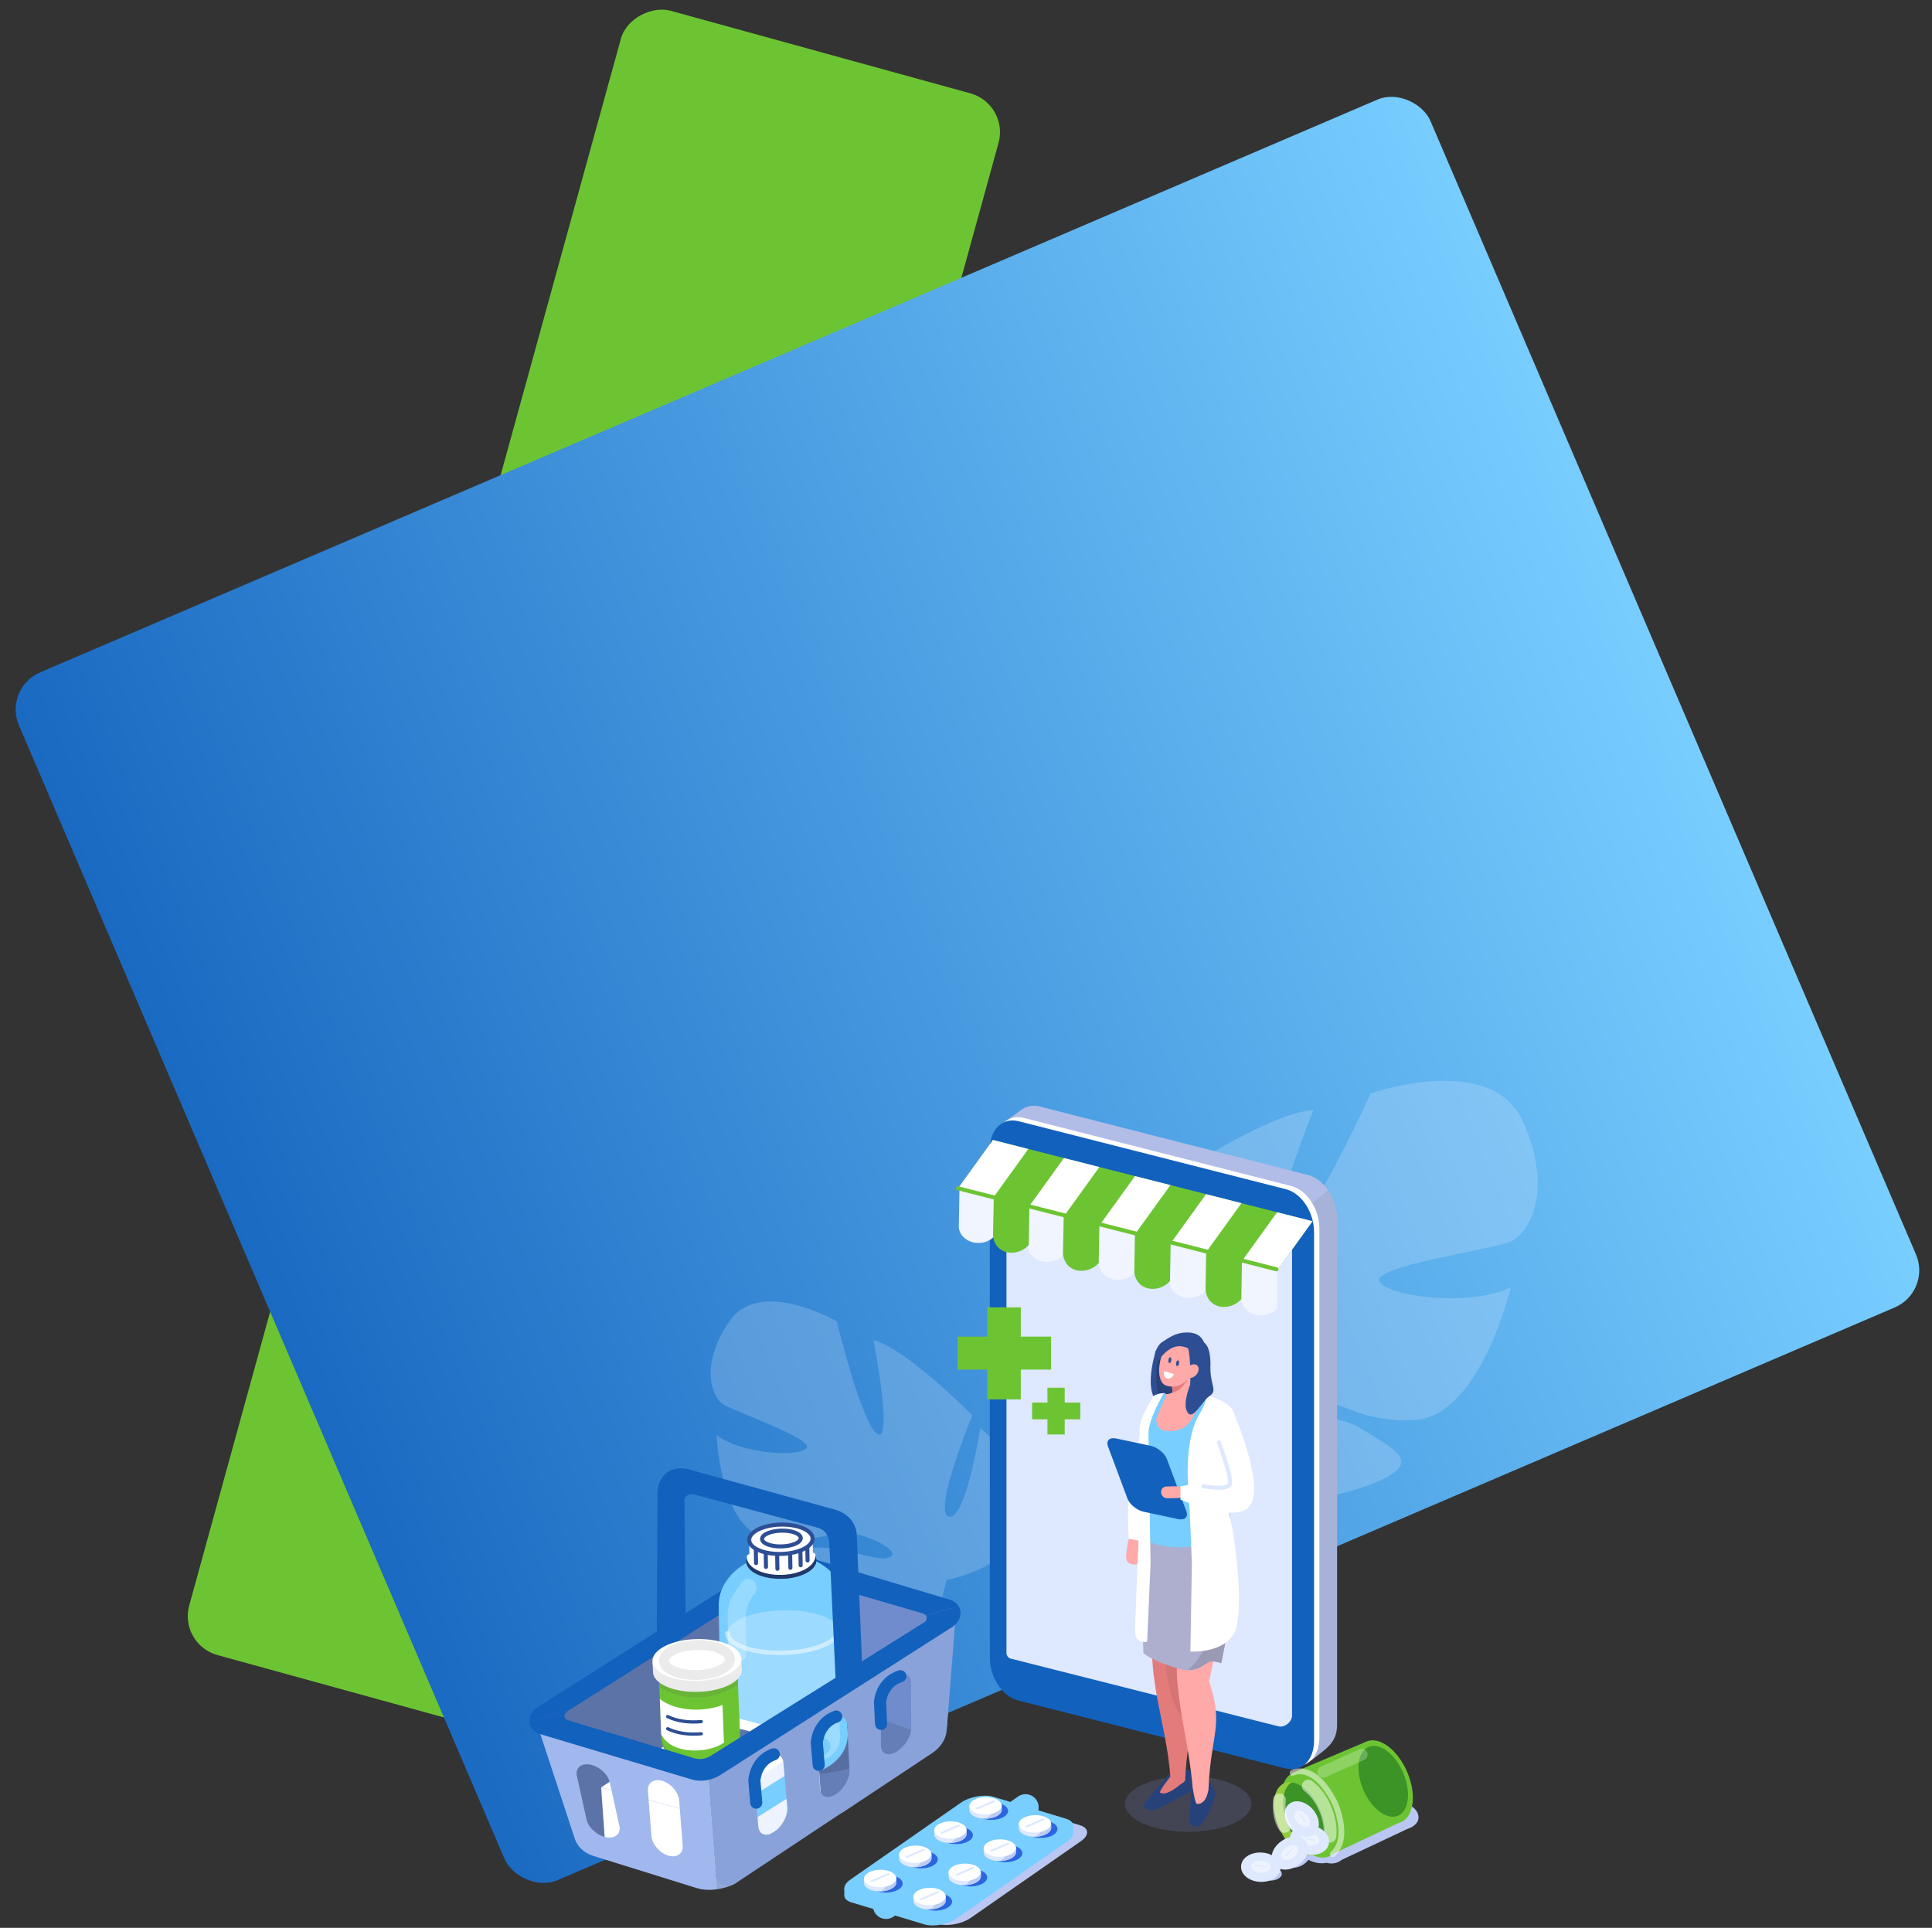 <svg width="479" height="478" viewBox="0 0 479 478" fill="none" xmlns="http://www.w3.org/2000/svg">
<rect x="0" y="0" width="479" height="478" fill="#333333" stroke="none"/>
<rect x="44.26" y="407.706" width="422.896" height="97.127" rx="10" transform="rotate(-74.597 44.26 407.706)" fill="url(#paint0_linear)"/>
<rect x="0.76" y="170.648" width="380.686" height="325.786" rx="10" transform="rotate(-23.187 0.76 170.648)" fill="url(#paint1_linear)"/>
<g clip-path="url(#clip0)">
<path d="M377.628 278.146C369.846 260.621 339.84 271.102 339.84 271.102C339.84 271.102 323.801 306.32 317.81 308.025C311.82 309.73 325.62 275.239 325.62 275.239C313.668 275.91 285.761 295.028 285.761 295.028C285.761 295.028 293.43 332.062 287.216 332.23C281.002 332.397 282.094 299.109 282.094 299.109C271.177 304.307 262.556 319.261 262.556 319.261C252.563 343.019 283.633 354.618 283.633 354.618C283.633 354.618 286.012 367.503 280.302 383.575C280.302 383.575 278.931 386.593 277.811 391.54L280.918 391.065C281.03 390.199 281.198 389.332 281.394 388.522C281.394 388.522 281.394 388.522 281.394 388.494V388.466C281.534 387.963 281.73 387.208 281.982 386.314C282.654 384.301 283.073 382.82 283.325 381.786C285.285 375.497 288.224 367.252 290.715 365.239C290.715 365.239 290.295 364.82 289.819 363.925C290.099 364.345 290.407 364.792 290.715 365.239C297.825 375.832 324.808 373.624 339.196 368.286C353.583 362.947 346.474 359.761 337.404 354.199C328.335 348.637 311.848 352.997 306.474 351.096C301.1 349.196 307.93 345.422 317.978 344.64C327.999 343.885 334.493 353.025 350.756 352.074C367.019 351.124 374.577 319.177 374.577 319.177C364.052 324.32 343.283 321.273 341.939 317.584C340.595 313.894 370.014 309.758 374.409 307.913C378.831 306.04 385.409 295.671 377.628 278.146Z" fill="#DFEBFD" fill-opacity="0.25"/>
</g>
<g clip-path="url(#clip1)">
<path d="M180.903 327.525C188.451 316.612 207.467 327.633 207.467 327.633C207.467 327.633 213.783 353.668 217.625 355.604C221.466 357.54 216.57 332.29 216.57 332.29C224.631 334.307 241.077 350.919 241.077 350.919C241.077 350.919 231.069 375.113 235.262 376.047C239.454 376.981 243.039 354.169 243.039 354.169C249.774 359.11 253.683 370.415 253.683 370.415C257.389 387.88 234.788 391.725 234.788 391.725C234.788 391.725 231.502 400.187 233.287 411.87C233.287 411.87 233.828 414.104 233.95 417.611L231.894 416.88C231.921 416.271 231.921 415.675 231.907 415.079V415.066C231.907 415.052 231.907 415.052 231.907 415.039C231.88 414.673 231.84 414.145 231.786 413.509C231.596 412.06 231.488 410.99 231.461 410.246C231.461 410.246 231.461 410.246 231.461 410.232C230.947 405.697 230.027 399.713 228.594 398.007C228.594 398.007 228.932 397.763 229.365 397.222C229.121 397.479 228.864 397.736 228.594 398.007C222.399 404.302 204.37 399.293 195.281 393.796C186.205 388.3 191.453 387.054 198.324 384.441C205.195 381.828 215.826 386.946 219.721 386.35C223.616 385.754 219.464 382.288 212.755 380.474C206.047 378.647 200.461 384.021 189.546 381.273C178.618 378.538 177.644 355.82 177.644 355.82C184.122 360.681 198.622 361.304 200.015 358.961C201.408 356.619 181.985 349.999 179.24 348.171C176.481 346.343 173.343 338.437 180.903 327.525Z" fill="#CDE0FB" fill-opacity="0.25"/>
</g>
<g clip-path="url(#clip2)">
<path d="M331.521 302.059C331.521 299.55 330.644 297.079 329.252 295.131L329.29 295.103C327.994 293.259 326.23 291.881 324.285 291.387L257.836 274.577C256.159 274.149 254.614 274.453 253.384 275.318L249.352 278.34L250.62 407.643C250.62 407.729 250.629 407.786 250.648 407.814C250.677 412.613 253.89 417.308 257.855 418.315L325.115 436.513L328.003 434.222C330.196 432.474 331.502 430.801 331.502 427.628L331.521 302.059Z" fill="#A7B2D9"/>
<path d="M283.434 331.935C283.434 331.935 247.054 415.721 247.168 410.779L248.98 278.235L253.289 275.128C254.547 274.244 256.111 273.931 257.789 274.358L324.304 291.359C326.249 291.853 327.994 293.259 329.252 295.15L283.434 331.935Z" fill="#B1BDE6"/>
<path d="M320.071 437.682L253.784 420.824C249.799 419.816 246.739 415.046 246.739 410.228V284.07C246.739 279.252 249.885 276.183 253.861 277.19L320.109 294.058C324.094 295.065 327.116 299.845 327.116 304.663V430.821C327.116 435.638 324.047 438.689 320.071 437.682Z" fill="white"/>
<path d="M318.736 438.489L252.45 421.631C248.465 420.624 245.405 415.854 245.405 411.036V284.878C245.405 280.06 248.551 276.991 252.526 277.998L318.784 294.856C322.769 295.863 325.791 300.643 325.791 305.461V431.619C325.791 436.446 322.721 439.497 318.736 438.489Z" fill="#1261BD"/>
<path d="M320.338 303.37C320.338 302.648 319.909 302.097 319.223 301.916L252.879 285.134C251.392 284.754 249.532 286.237 249.532 287.795V397.162V409.81C249.532 410.532 249.962 411.083 250.648 411.264L316.992 428.046C318.479 428.426 320.338 426.943 320.338 425.385V316.018V303.37Z" fill="#DEE8FF"/>
<path d="M132.842 426.478L190.52 387.308L236.72 398.806L234.765 428.15L209.73 439.554C209.73 439.554 146.447 457.476 144.292 456.744C142.147 456.003 132.842 426.478 132.842 426.478Z" fill="#5C73A8"/>
<path d="M197.48 423.807L193.457 388.03L236.72 398.796L234.765 428.141L209.73 439.544L197.48 423.807Z" fill="#708CCC"/>
<path d="M141.175 423.998L193.923 390.52C194.362 390.244 194.905 390.158 195.382 390.291L228.902 400.079C229.178 400.165 229.398 400.307 229.541 400.488L237.711 398.312C237.282 397.571 236.529 396.953 235.471 396.639L199.329 385.806C196.393 384.922 192.932 385.455 190.177 387.194L133.405 423.209C131.984 424.112 131.288 425.404 131.26 426.63L141.175 423.998Z" fill="#1261BD"/>
<path d="M173.732 468.337C173.732 468.337 177.841 469.249 182.045 467.14C185.334 465.486 179.795 463.738 179.795 463.738L171.386 464.033L173.732 468.337Z" fill="#92A8D9"/>
<path d="M172.721 463.728C172.721 463.728 177.116 465.714 182.369 462.512C187.756 459.234 176.115 458.198 176.115 458.198L172.721 463.728Z" fill="#97B3E8"/>
<path d="M166.286 464.945C155.437 462.132 152.796 450.491 161.233 442.689L164.131 440.618L196.507 418.562L226.481 429.1C230.151 430.64 230.141 435.125 226.462 437.406L187.288 461.676C181.082 465.524 173.398 466.779 166.696 465.049L166.286 464.945Z" fill="#657EB8"/>
<path d="M317.799 464.681C317.867 463.666 316.41 462.741 314.545 462.617C312.68 462.493 311.113 463.216 311.045 464.232C310.977 465.248 312.433 466.172 314.298 466.296C316.163 466.42 317.731 465.697 317.799 464.681Z" fill="#BAC7F2"/>
<path d="M324.828 458.749L324.771 458.663L324.161 457.78L324.085 457.666L324.075 457.675C323.76 457.314 323.227 457.105 322.54 457.133C321.024 457.2 319.299 458.388 318.698 459.785C318.422 460.421 318.431 460.982 318.66 461.41L318.651 461.419L319.404 462.503C319.718 462.883 320.262 463.101 320.967 463.073C322.483 463.006 324.209 461.818 324.809 460.421C325.095 459.766 325.086 459.177 324.828 458.749Z" fill="#BAC7F2"/>
<path d="M348.681 447.745L330.425 459.034C330.253 458.901 330.129 458.825 330.129 458.825L323.322 457.124L322.95 460.241C322.95 460.241 325.639 462.512 328.899 461.885C330.339 462.246 331.635 461.98 332.636 461.153L349.034 453.427C349.33 453.351 349.606 453.228 349.882 453.085C353.887 450.957 350.264 447.023 348.681 447.745Z" fill="#BAC7F2"/>
<path d="M350.216 447.108C350.798 442.243 348.071 435.914 344.134 432.987C342.255 431.59 340.444 431.21 338.995 431.723C338.842 431.78 338.69 431.847 338.537 431.923L320.462 439.573L330.405 459.709L346.86 451.955C348.624 451.498 349.901 449.816 350.216 447.108Z" fill="#6DC433"/>
<path d="M329.536 460.275C332.851 458.857 333.542 453.071 331.079 447.351C328.617 441.63 323.934 438.142 320.62 439.56C317.305 440.977 316.614 446.764 319.076 452.484C321.538 458.204 326.221 461.692 329.536 460.275Z" fill="#6DC433"/>
<path d="M327.197 459.156C329.93 457.998 330.515 453.238 328.503 448.524C326.492 443.811 322.646 440.929 319.914 442.087C317.181 443.246 316.596 448.006 318.608 452.719C320.619 457.433 324.465 460.315 327.197 459.156Z" fill="#3C9326"/>
<path d="M346.59 450.205C349.322 449.046 349.907 444.286 347.896 439.573C345.884 434.859 342.039 431.977 339.306 433.136C336.574 434.294 335.989 439.055 338 443.768C340.012 448.482 343.857 451.363 346.59 450.205Z" fill="#3C9326"/>
<path d="M325.362 442.765C323.446 441.34 321.606 441.121 320.262 441.929C321.148 442.043 322.111 442.461 323.103 443.193C326.573 445.778 328.966 451.346 328.451 455.632C328.222 457.552 327.45 458.891 326.354 459.547C328.594 459.842 330.348 458.264 330.72 455.204C331.225 450.919 328.832 445.35 325.362 442.765Z" fill="#6DC433"/>
<path opacity="0.5" d="M324.371 442.841C327.841 445.426 330.234 450.995 329.729 455.28" stroke="white" stroke-width="3.167" stroke-miterlimit="10" stroke-linecap="round" stroke-linejoin="round"/>
<path d="M323.513 458.283C320.043 455.699 317.65 450.13 318.165 445.844C318.393 443.925 319.166 442.585 320.262 441.929C318.022 441.635 316.267 443.212 315.896 446.272C315.381 450.558 317.783 456.126 321.244 458.711C323.16 460.136 325 460.355 326.344 459.547C325.467 459.433 324.495 459.015 323.513 458.283Z" fill="#90CC3D"/>
<path opacity="0.24" d="M338.242 436.342L328.661 440.637C327.946 440.96 327.088 440.637 326.764 439.924C326.439 439.211 326.764 438.356 327.479 438.033L337.06 433.738C337.775 433.415 338.633 433.738 338.957 434.451C339.281 435.173 338.957 436.018 338.242 436.342Z" fill="#FCFEFF"/>
<path d="M327.723 457.907C327.942 456.789 326.665 455.601 324.871 455.254C323.078 454.906 321.447 455.53 321.229 456.648C321.011 457.766 322.288 458.954 324.081 459.302C325.875 459.65 327.505 459.025 327.723 457.907Z" fill="white"/>
<path d="M321.446 455.436L321.193 456.733L327.678 457.989L327.931 456.693L321.446 455.436Z" fill="white"/>
<path d="M327.922 456.845C328.141 455.727 326.863 454.539 325.07 454.191C323.277 453.843 321.646 454.468 321.428 455.586C321.21 456.704 322.487 457.892 324.28 458.239C326.074 458.587 327.704 457.963 327.922 456.845Z" fill="white"/>
<path d="M327.922 456.845C328.141 455.727 326.863 454.539 325.07 454.191C323.277 453.843 321.646 454.468 321.428 455.586C321.21 456.704 322.487 457.892 324.28 458.239C326.074 458.587 327.704 457.963 327.922 456.845Z" stroke="#DEE8FF" stroke-width="3.167" stroke-miterlimit="10" stroke-linecap="round" stroke-linejoin="round"/>
<path d="M327.075 456.535C327.234 455.722 326.303 454.856 324.995 454.603C323.688 454.349 322.499 454.804 322.34 455.618C322.181 456.432 323.113 457.297 324.42 457.55C325.728 457.804 326.917 457.349 327.075 456.535Z" fill="#EDF3FF"/>
<path d="M321.609 462.043C323.112 461.008 323.803 459.409 323.154 458.472C322.504 457.535 320.759 457.615 319.256 458.651C317.753 459.686 317.061 461.285 317.711 462.222C318.361 463.159 320.106 463.079 321.609 462.043Z" fill="white"/>
<path d="M322.452 457.479L317.017 461.224L317.771 462.31L323.205 458.566L322.452 457.479Z" fill="white"/>
<path d="M320.991 461.163C322.494 460.127 323.186 458.528 322.536 457.591C321.886 456.654 320.141 456.734 318.638 457.77C317.136 458.805 316.444 460.404 317.093 461.341C317.743 462.278 319.488 462.198 320.991 461.163Z" fill="white"/>
<path d="M320.991 461.163C322.494 460.127 323.186 458.528 322.536 457.591C321.886 456.654 320.141 456.734 318.638 457.77C317.136 458.805 316.444 460.404 317.093 461.341C317.743 462.278 319.488 462.198 320.991 461.163Z" stroke="#DEE8FF" stroke-width="3.167" stroke-miterlimit="10" stroke-linecap="round" stroke-linejoin="round"/>
<path d="M320.595 460.584C321.691 459.829 322.196 458.664 321.723 457.982C321.25 457.3 319.978 457.359 318.882 458.114C317.787 458.869 317.282 460.034 317.755 460.716C318.228 461.398 319.5 461.339 320.595 460.584Z" fill="#EDF3FF"/>
<path d="M324.086 454.23C324.95 453.484 324.68 451.764 323.483 450.388C322.287 449.011 320.617 448.5 319.754 449.246C318.89 449.992 319.16 451.712 320.356 453.088C321.553 454.465 323.222 454.976 324.086 454.23Z" fill="white"/>
<path d="M320.682 448.459L319.68 449.324L324.006 454.301L325.008 453.436L320.682 448.459Z" fill="white"/>
<path d="M324.906 453.525C325.77 452.779 325.5 451.059 324.304 449.683C323.107 448.306 321.438 447.795 320.574 448.541C319.711 449.286 319.98 451.007 321.177 452.383C322.373 453.759 324.043 454.271 324.906 453.525Z" fill="white"/>
<path d="M324.906 453.525C325.77 452.779 325.5 451.059 324.304 449.683C323.107 448.306 321.438 447.795 320.574 448.541C319.711 449.286 319.98 451.007 321.177 452.383C322.373 453.759 324.043 454.271 324.906 453.525Z" stroke="#DEE8FF" stroke-width="3.167" stroke-miterlimit="10" stroke-linecap="round" stroke-linejoin="round"/>
<path d="M324.423 452.757C325.052 452.214 324.854 450.961 323.982 449.957C323.11 448.953 321.893 448.58 321.264 449.123C320.635 449.666 320.833 450.92 321.705 451.923C322.577 452.927 323.794 453.3 324.423 452.757Z" fill="#EDF3FF"/>
<path d="M315.828 464.289V464.194L315.886 462.978L315.237 462.949C315.142 462.864 315.047 462.778 314.923 462.702C313.674 461.837 311.577 461.752 310.251 462.493C310.127 462.56 310.023 462.636 309.918 462.712L309.269 462.683L309.212 463.995H309.222C309.241 464.489 309.536 464.992 310.118 465.391C311.367 466.256 313.464 466.342 314.789 465.6C315.419 465.258 315.752 464.783 315.828 464.289Z" fill="white"/>
<path d="M315.883 463.115C315.935 461.977 314.497 460.988 312.672 460.906C310.847 460.824 309.325 461.68 309.274 462.817C309.222 463.955 310.66 464.944 312.485 465.026C314.31 465.108 315.832 464.253 315.883 463.115Z" fill="white"/>
<path d="M315.883 463.115C315.935 461.977 314.497 460.988 312.672 460.906C310.847 460.824 309.325 461.68 309.274 462.817C309.222 463.955 310.66 464.944 312.485 465.026C314.31 465.108 315.832 464.253 315.883 463.115Z" stroke="#DEE8FF" stroke-width="3.167" stroke-miterlimit="10" stroke-linecap="round" stroke-linejoin="round"/>
<path d="M314.246 463.966C313.274 464.508 311.748 464.441 310.833 463.814C309.918 463.187 309.956 462.237 310.928 461.685C311.901 461.134 313.426 461.21 314.341 461.837C315.257 462.465 315.209 463.424 314.246 463.966Z" fill="#EDF3FF"/>
<path opacity="0.5" d="M317.211 446.281C317.211 446.281 316.687 450.235 318.45 452.857" stroke="white" stroke-width="3.167" stroke-miterlimit="10" stroke-linecap="round" stroke-linejoin="round"/>
<path d="M313.97 462.949C313.97 462.949 313.96 462.949 313.951 462.949L311.243 462.674C311.167 462.664 311.11 462.598 311.119 462.522C311.129 462.446 311.195 462.389 311.272 462.398L313.979 462.674C314.055 462.683 314.113 462.75 314.103 462.826C314.103 462.892 314.046 462.949 313.97 462.949Z" fill="#DEE8FF"/>
<path d="M318.918 460.241C318.889 460.241 318.851 460.231 318.822 460.203C318.765 460.155 318.756 460.06 318.803 460.003L320.214 458.369C320.262 458.312 320.357 458.302 320.414 458.35C320.472 458.397 320.481 458.492 320.434 458.549L319.023 460.184C318.994 460.222 318.956 460.241 318.918 460.241Z" fill="#DEE8FF"/>
<path d="M325.953 456.43C325.944 456.43 325.934 456.43 325.915 456.43L323.818 455.898C323.742 455.879 323.694 455.803 323.713 455.727C323.732 455.651 323.808 455.604 323.885 455.623L325.982 456.155C326.058 456.174 326.106 456.25 326.087 456.326C326.077 456.392 326.02 456.43 325.953 456.43Z" fill="#DEE8FF"/>
<path d="M323.56 451.86C323.513 451.86 323.465 451.831 323.436 451.793L322.311 449.949C322.273 449.883 322.292 449.797 322.359 449.75C322.426 449.712 322.512 449.731 322.559 449.797L323.684 451.641C323.722 451.707 323.703 451.793 323.637 451.841C323.618 451.86 323.589 451.86 323.56 451.86Z" fill="#DEE8FF"/>
<path opacity="0.5" d="M320.481 439.572C320.481 439.572 325.686 436.655 330.911 446.956C330.911 446.956 334.953 455.632 330.434 459.709" stroke="white" stroke-width="1.443" stroke-miterlimit="10" stroke-linecap="round" stroke-linejoin="round"/>
<path d="M204.125 439.711C211.589 439.061 217.409 435.902 217.124 432.655C216.839 429.408 210.558 427.303 203.094 427.953C195.63 428.604 189.81 431.763 190.095 435.009C190.379 438.256 196.661 440.361 204.125 439.711Z" fill="#586EA1"/>
<path d="M209.597 397.476C209.463 390.52 202.332 385.046 193.657 385.255C184.981 385.464 178.05 391.27 178.184 398.236L178.756 429.367H178.813C178.784 429.728 178.765 430.089 178.775 430.459C178.908 437.415 186.001 441.017 194.677 440.808C203.352 440.599 210.312 436.665 210.188 429.699C210.178 429.177 210.131 428.654 210.035 428.141C210.045 428.141 209.606 397.998 209.597 397.476Z" fill="#78CEFF"/>
<path opacity="0.27" d="M207.881 405.781C207.871 405.382 207.833 404.992 207.757 404.603C207.509 407.853 200.016 409.497 194.191 409.81C186.993 410.2 181.034 407.919 180.367 405.667C180.339 405.924 180.329 406.18 180.339 406.437L180.777 430.269H180.825C180.796 430.545 180.787 430.821 180.787 431.106C180.882 436.437 187.088 438.603 194.696 438.423C202.304 438.242 208.424 435.772 208.319 430.441C208.31 430.041 208.272 429.642 208.195 429.253C208.205 429.253 207.89 406.18 207.881 405.781Z" fill="#FCFEFF"/>
<path opacity="0.27" d="M194.229 409.801C201.808 409.611 207.893 407.101 207.82 404.195C207.747 401.288 201.543 399.085 193.964 399.275C186.384 399.465 180.299 401.975 180.372 404.881C180.445 407.788 186.649 409.991 194.229 409.801Z" fill="#FCFEFF"/>
<path d="M195.12 437.502C201.153 437.351 205.994 435.293 205.933 432.906C205.873 430.519 200.934 428.706 194.902 428.857C188.87 429.009 184.029 431.067 184.089 433.454C184.149 435.841 189.088 437.654 195.12 437.502Z" fill="#78CEFF"/>
<path d="M193.822 391.454C198.628 391.329 202.472 389.25 202.408 386.81C202.344 384.371 198.397 382.494 193.591 382.619C188.785 382.744 184.941 384.823 185.005 387.263C185.069 389.703 189.017 391.579 193.822 391.454Z" fill="#21386B"/>
<path d="M202.408 386.823C202.456 389.265 198.595 391.337 193.79 391.451L192.055 391.403C197.079 390.235 199.691 387.707 199.424 383.592C201.236 384.362 202.38 385.512 202.408 386.823Z" fill="#21386B"/>
<path d="M201.465 381.121L185.734 381.501L185.83 386.576C185.868 388.771 189.424 390.472 193.771 390.368C194.448 390.349 195.106 390.291 195.735 390.196C195.983 390.158 196.231 390.111 196.469 390.063C196.946 389.959 197.403 389.835 197.842 389.693C198.033 389.626 198.204 389.56 198.385 389.493C198.614 389.398 198.833 389.303 199.043 389.208C199.139 389.161 199.224 389.113 199.31 389.066C199.577 388.923 199.815 388.771 200.044 388.619C200.13 388.552 200.216 388.486 200.302 388.419C200.559 388.21 200.788 387.992 200.969 387.764C201.36 387.279 201.57 386.747 201.56 386.196L201.465 381.121Z" fill="white"/>
<path d="M185.801 386.025C185.839 388.229 189.395 389.93 193.742 389.826C194.419 389.807 195.077 389.75 195.706 389.655C195.954 389.617 196.202 389.569 196.44 389.522C196.917 389.417 197.375 389.294 197.813 389.151C198.004 389.085 198.175 389.018 198.357 388.952C198.585 388.857 198.805 388.762 199.014 388.667C199.11 388.619 199.196 388.572 199.281 388.524C199.548 388.381 199.787 388.229 200.015 388.068C200.101 388.001 200.187 387.935 200.273 387.868C200.53 387.659 200.759 387.441 200.94 387.203C201.331 386.718 201.541 386.186 201.531 385.635" stroke="white" stroke-width="1.314" stroke-miterlimit="10" stroke-linecap="round" stroke-linejoin="round"/>
<path d="M193.704 385.295C198.047 385.184 201.525 383.465 201.473 381.456C201.422 379.446 197.86 377.907 193.517 378.018C189.174 378.129 185.696 379.848 185.748 381.858C185.8 383.867 189.362 385.406 193.704 385.295Z" fill="white"/>
<path d="M193.704 385.295C198.047 385.184 201.525 383.465 201.473 381.456C201.422 379.446 197.86 377.907 193.517 378.018C189.174 378.129 185.696 379.848 185.748 381.858C185.8 383.867 189.362 385.406 193.704 385.295Z" stroke="#2E4E94" stroke-miterlimit="10" stroke-linecap="round" stroke-linejoin="round"/>
<path d="M193.784 383.432C196.431 383.365 198.555 382.435 198.528 381.354C198.501 380.274 196.332 379.451 193.685 379.518C191.037 379.585 188.913 380.515 188.94 381.596C188.968 382.676 191.136 383.499 193.784 383.432Z" stroke="#2E4E94" stroke-miterlimit="10" stroke-linecap="round" stroke-linejoin="round"/>
<path d="M187.393 384.457L187.45 387.555" stroke="#2E4E94" stroke-miterlimit="10" stroke-linecap="round" stroke-linejoin="round"/>
<path d="M189.853 385.417L189.91 388.515" stroke="#2E4E94" stroke-miterlimit="10" stroke-linecap="round" stroke-linejoin="round"/>
<path d="M192.684 385.882L192.741 388.98" stroke="#2E4E94" stroke-miterlimit="10" stroke-linecap="round" stroke-linejoin="round"/>
<path d="M195.907 385.645L195.964 388.743" stroke="#2E4E94" stroke-miterlimit="10" stroke-linecap="round" stroke-linejoin="round"/>
<path d="M198.452 385.008L198.509 388.106" stroke="#2E4E94" stroke-miterlimit="10" stroke-linecap="round" stroke-linejoin="round"/>
<path d="M200.158 383.811L200.216 386.909" stroke="#2E4E94" stroke-miterlimit="10" stroke-linecap="round" stroke-linejoin="round"/>
<path opacity="0.24" d="M183.885 392.354L182.073 395.014C180.949 396.658 180.367 398.673 180.405 400.726L180.577 409.867C180.596 411.15 181.521 412.186 182.693 412.252C183.99 412.328 185.077 411.179 185.048 409.753L184.895 401.543C184.848 399.205 185.62 396.924 187.05 395.185C188.251 393.722 187.279 391.413 185.486 391.451C184.857 391.47 184.266 391.802 183.885 392.354Z" fill="#FCFEFF"/>
<path opacity="0.5" d="M207.795 404.28C207.852 407.149 201.751 409.63 194.172 409.81C186.593 409.991 180.405 407.815 180.358 404.935" stroke="white" stroke-width="1.089" stroke-miterlimit="10" stroke-linecap="round" stroke-linejoin="round"/>
<path d="M163.026 370.003L162.816 408.043L170.023 404.194L169.699 371.98C169.69 371.01 170.938 370.203 171.968 370.507L202.771 378.803C204.782 379.392 205.602 381.064 205.621 382.955L207.261 418.353L213.82 414.599L212.419 380.817C212.39 377.729 210.293 375.22 206.975 374.298L172.245 364.748C167.316 362.829 163.359 364.967 163.026 370.003Z" fill="#1261BD"/>
<path d="M203.61 446.567L175.124 465.173L150.127 458.473L202.523 431.267L203.61 446.567Z" fill="#EDF3FF"/>
<path d="M202.523 431.267L174.037 449.873L149.04 443.174L177.526 424.568L202.523 431.267Z" fill="white"/>
<path d="M149.04 443.174L150.098 458.055L175.123 465.173L174.037 449.873L149.04 443.174Z" fill="white"/>
<path d="M179.023 437.696C184.842 437.286 189.414 434.896 189.234 432.357C189.054 429.818 184.191 428.092 178.372 428.501C172.553 428.911 167.981 431.301 168.161 433.84C168.341 436.379 173.204 438.105 179.023 437.696Z" fill="#5E75AB"/>
<path d="M174.009 438.039C179.391 437.831 183.629 434.452 183.475 430.493C183.32 426.534 178.832 423.493 173.45 423.701C168.068 423.91 163.83 427.288 163.985 431.247C164.139 435.206 168.627 438.247 174.009 438.039Z" fill="#6AB339"/>
<path d="M173.217 421.665C178.602 421.564 182.916 418.726 182.852 415.326C182.788 411.926 178.371 409.251 172.985 409.352C167.6 409.452 163.286 412.29 163.35 415.69C163.414 419.09 167.831 421.765 173.217 421.665Z" fill="#DA7500"/>
<path d="M173.389 422.208C178.771 422 183.009 418.621 182.855 414.662C182.701 410.703 178.213 407.662 172.831 407.871C167.449 408.079 163.211 411.457 163.365 415.416C163.519 419.376 168.007 422.416 173.389 422.208Z" fill="#DA7500"/>
<path d="M182.641 409.139L163.151 409.894L163.941 430.148L183.431 429.392L182.641 409.139Z" fill="#6DC433"/>
<path d="M183.265 425.147L181.358 425.223C181.063 424.948 165.952 425.537 165.676 425.832L163.769 425.908L163.931 430.165C164.007 431.999 165.027 433.795 166.982 435.125C170.9 437.776 177.068 437.539 180.767 434.593C182.617 433.12 183.494 431.248 183.427 429.414L183.265 425.147Z" fill="#6DC433"/>
<path d="M163.483 418.315C163.483 418.315 172.54 424.482 182.979 417.754L182.865 414.865L163.368 415.474L163.483 418.315Z" fill="#6AB339"/>
<path d="M183.923 413.925L161.9 414.599L161.776 412.053L183.799 411.378L183.923 413.925Z" fill="#EBEBEB"/>
<path d="M173.046 419.495C179.13 419.341 184.003 416.893 183.93 414.028C183.857 411.163 178.865 408.967 172.78 409.122C166.695 409.276 161.822 411.724 161.895 414.589C161.969 417.454 166.961 419.65 173.046 419.495Z" fill="#EBEBEB"/>
<path d="M179.49 432.065L179.461 431.419L179.232 425.47L179.128 422.743C174.933 424.368 169.251 424.302 165.466 422.42C165.39 422.382 165.304 422.335 165.228 422.296C164.589 421.973 164.036 421.612 163.588 421.223L163.702 424.054L163.922 429.718L163.931 430.06C166.686 435.334 175.972 434.669 179.49 432.065Z" fill="white"/>
<path d="M172.922 416.777C179.006 416.622 183.879 414.175 183.806 411.31C183.733 408.445 178.74 406.249 172.656 406.404C166.571 406.558 161.698 409.006 161.771 411.871C161.845 414.736 166.837 416.932 172.922 416.777Z" fill="white"/>
<path d="M172.886 415.307C177.413 415.189 181.039 413.431 180.986 411.379C180.932 409.328 177.219 407.76 172.692 407.878C168.165 407.995 164.539 409.754 164.593 411.805C164.646 413.856 168.359 415.424 172.886 415.307Z" stroke="#EBEBEB" stroke-width="2.435" stroke-miterlimit="10" stroke-linecap="round" stroke-linejoin="round"/>
<path d="M173.875 429.88C170.872 430.165 167.84 429.775 165.542 428.635" stroke="#2E4E94" stroke-width="0.808" stroke-miterlimit="10" stroke-linecap="round" stroke-linejoin="round"/>
<path d="M173.865 426.867C170.862 427.152 167.83 426.763 165.533 425.622" stroke="#2E4E94" stroke-width="0.808" stroke-miterlimit="10" stroke-linecap="round" stroke-linejoin="round"/>
<path d="M176.258 449.664L175.505 439.601L175.467 439.592L132.842 426.478L142.5 455.908C143.158 457.903 144.845 459.462 147.133 460.174L172.702 468.138L172.864 468.185C175.047 468.869 177.774 468.413 177.774 468.413L176.506 452.99L176.554 453.009L176.344 450.805L176.258 449.664ZM150.298 455.537C148.067 455.119 145.875 453.171 145.436 451.194L143.034 440.361C142.595 438.385 144.063 437.111 146.294 437.52C148.525 437.938 150.718 439.886 151.156 441.863L153.559 452.696C154.007 454.672 152.539 455.955 150.298 455.537ZM169.26 457.552C169.422 459.585 167.811 460.726 165.676 460.089C163.54 459.452 161.672 457.276 161.51 455.242L160.633 444.096C160.471 442.062 162.082 440.922 164.217 441.559C166.353 442.195 168.221 444.371 168.383 446.405L169.26 457.552Z" fill="#A0B8ED"/>
<path d="M198.776 443.668L184.457 452.639V446.642L198.776 437.672V443.668Z" fill="#78CEFF"/>
<path d="M175.505 439.601L175.905 444.675L175.867 444.694L177.488 465.287C177.65 467.358 180.453 468.233 182.522 466.855L208.577 449.569L208.586 449.626L231.095 434.688C233.23 433.272 234.575 431.163 234.718 428.986L236.987 400.07L175.505 439.601ZM191.922 454.226C189.948 455.518 188.194 454.919 188.013 452.886L187.05 441.758C186.878 439.725 188.347 437.007 190.32 435.714C192.293 434.422 194.048 435.021 194.229 437.054L195.192 448.182C195.363 450.216 193.895 452.933 191.922 454.226ZM210.617 438.936C210.722 440.979 209.158 443.668 207.147 444.913C205.135 446.158 203.409 445.512 203.305 443.469L202.742 432.274C202.637 430.231 204.201 427.542 206.212 426.297C208.224 425.052 209.949 425.699 210.054 427.742L210.617 438.936ZM225.88 417.26L225.909 428.511C225.918 430.564 224.231 433.215 222.171 434.393C220.112 435.581 218.425 434.869 218.415 432.816L218.387 421.565C218.377 419.512 220.065 416.861 222.124 415.683C224.183 414.495 225.87 415.208 225.88 417.26Z" fill="#89A2D9"/>
<path d="M229.055 402.312L176.182 435.372C174.981 436.123 173.474 436.351 172.187 435.961L140.812 426.525C139.745 426.202 139.649 424.957 140.66 424.321L141.175 423.998L131.26 426.63C131.222 428.065 132.108 429.424 133.882 429.956L171.453 441.197C173.751 441.882 176.449 441.473 178.603 440.095L235.966 403.491C238.092 402.141 238.626 399.908 237.711 398.321L229.541 400.497C229.96 401.01 229.817 401.837 229.055 402.312Z" fill="#1261BD"/>
<path d="M232.62 477.023L214.554 471.578C212.285 470.893 212.19 469.116 214.325 467.624L241.677 448.59C243.822 447.099 247.426 446.443 249.695 447.118L267.761 452.563C270.03 453.247 270.125 455.024 267.989 456.516L240.638 475.55C238.493 477.042 234.88 477.707 232.62 477.023Z" fill="#BAC7F2"/>
<path d="M266.073 454.368C266.073 454.359 266.073 454.349 266.073 454.34V452.61L264.929 452.924C264.739 452.829 264.538 452.743 264.31 452.677L246.244 447.232C243.975 446.547 240.371 447.213 238.226 448.705L210.874 467.738L209.33 468.157V470.01C209.368 470.732 209.959 471.35 211.093 471.692L229.169 477.137C231.438 477.821 235.042 477.156 237.187 475.664L264.538 456.63C265.53 455.936 266.035 455.185 266.073 454.511H266.083V454.368H266.073Z" fill="#78CEFF"/>
<path d="M229.169 475.407L211.103 469.962C208.834 469.278 208.739 467.501 210.874 466.009L238.226 446.975C240.371 445.483 243.974 444.827 246.243 445.502L264.309 450.947C266.578 451.631 266.674 453.408 264.538 454.9L237.187 473.934C235.041 475.426 231.438 476.091 229.169 475.407Z" fill="#78CEFF"/>
<path d="M219.683 472.547L254.261 448.115" stroke="#78CEFF" stroke-width="6.511" stroke-miterlimit="10" stroke-linecap="round" stroke-linejoin="round"/>
<path d="M258.223 455.715C260.434 455.667 262.205 454.658 262.179 453.461C262.152 452.265 260.339 451.334 258.128 451.382C255.917 451.431 254.146 452.439 254.172 453.636C254.198 454.832 256.012 455.763 258.223 455.715Z" fill="#2B65E0"/>
<path d="M258.237 451.242C257.722 451.128 257.159 451.061 256.559 451.08C255.958 451.09 255.396 451.175 254.89 451.318L252.593 452.107L252.612 453.152C252.602 453.218 252.593 453.275 252.602 453.342C252.621 454.539 254.433 455.47 256.654 455.423C258.866 455.375 260.639 454.368 260.62 453.171L260.601 452.059L258.237 451.242Z" fill="#DEE8FF"/>
<path d="M258.237 451.242C257.722 451.128 257.16 451.061 256.559 451.08C255.958 451.09 255.396 451.175 254.891 451.318C258.704 452.648 258.942 454.017 256.645 455.414C258.857 455.366 260.63 454.359 260.611 453.161L260.592 452.05L258.237 451.242Z" fill="#BACCF2"/>
<path d="M256.64 454.384C258.851 454.336 260.622 453.327 260.596 452.131C260.57 450.934 258.756 450.004 256.545 450.052C254.334 450.1 252.563 451.109 252.589 452.305C252.616 453.502 254.429 454.432 256.64 454.384Z" fill="white"/>
<path d="M258.914 451.232L254.767 453.057C254.643 453.114 254.423 453.085 254.28 453C254.137 452.914 254.118 452.8 254.242 452.753L258.389 450.928C258.513 450.871 258.733 450.9 258.876 450.985C259.019 451.071 259.038 451.185 258.914 451.232Z" fill="#DEE8FF"/>
<path d="M249.509 461.721C251.72 461.672 253.491 460.664 253.465 459.467C253.438 458.271 251.625 457.34 249.414 457.388C247.203 457.436 245.432 458.445 245.458 459.642C245.484 460.838 247.298 461.769 249.509 461.721Z" fill="#2B65E0"/>
<path d="M249.533 457.247C249.018 457.133 248.455 457.067 247.855 457.086C247.254 457.095 246.692 457.181 246.186 457.323L243.889 458.112L243.908 459.158C243.898 459.224 243.889 459.281 243.898 459.348C243.917 460.545 245.729 461.476 247.95 461.429C250.162 461.381 251.935 460.374 251.916 459.177L251.897 458.065L249.533 457.247Z" fill="#DEE8FF"/>
<path d="M249.533 457.247C249.018 457.133 248.455 457.067 247.855 457.086C247.254 457.095 246.692 457.181 246.187 457.323C250 458.654 250.238 460.022 247.941 461.419C250.152 461.372 251.926 460.364 251.907 459.167L251.888 458.055L249.533 457.247Z" fill="#BACCF2"/>
<path d="M247.926 460.39C250.137 460.342 251.908 459.333 251.882 458.137C251.855 456.94 250.042 456.01 247.831 456.058C245.62 456.106 243.849 457.115 243.875 458.311C243.901 459.508 245.715 460.438 247.926 460.39Z" fill="white"/>
<path d="M250.21 457.238L246.063 459.062C245.939 459.119 245.719 459.091 245.576 459.005C245.433 458.92 245.414 458.806 245.538 458.758L249.685 456.934C249.809 456.877 250.029 456.905 250.172 456.991C250.305 457.076 250.324 457.19 250.21 457.238Z" fill="#DEE8FF"/>
<path d="M240.804 467.727C243.015 467.678 244.786 466.669 244.76 465.473C244.733 464.277 242.92 463.346 240.709 463.394C238.498 463.442 236.727 464.451 236.753 465.648C236.779 466.844 238.593 467.775 240.804 467.727Z" fill="#2B65E0"/>
<path d="M240.819 463.253C240.304 463.139 239.742 463.073 239.141 463.092C238.54 463.101 237.978 463.187 237.473 463.329L235.175 464.118L235.194 465.163C235.185 465.23 235.175 465.287 235.185 465.353C235.204 466.551 237.015 467.482 239.236 467.434C241.448 467.387 243.221 466.38 243.202 465.182L243.183 464.07L240.819 463.253Z" fill="#DEE8FF"/>
<path d="M240.819 463.253C240.304 463.139 239.742 463.073 239.141 463.092C238.541 463.101 237.978 463.187 237.473 463.329C241.286 464.66 241.525 466.028 239.227 467.425C241.439 467.377 243.212 466.37 243.193 465.173L243.174 464.061L240.819 463.253Z" fill="#BACCF2"/>
<path d="M239.212 466.396C241.423 466.348 243.194 465.339 243.168 464.143C243.141 462.946 241.328 462.016 239.117 462.064C236.906 462.112 235.135 463.121 235.161 464.317C235.187 465.514 237.001 466.444 239.212 466.396Z" fill="white"/>
<path d="M241.496 463.253L237.349 465.078C237.225 465.135 237.006 465.106 236.863 465.021C236.72 464.935 236.701 464.821 236.825 464.774L240.972 462.949C241.096 462.892 241.315 462.921 241.458 463.006C241.601 463.082 241.62 463.196 241.496 463.253Z" fill="#DEE8FF"/>
<path d="M232.09 473.733C234.301 473.684 236.072 472.675 236.046 471.479C236.02 470.283 234.206 469.352 231.995 469.4C229.784 469.448 228.013 470.457 228.039 471.654C228.066 472.85 229.879 473.781 232.09 473.733Z" fill="#2B65E0"/>
<path d="M232.105 469.259C231.59 469.145 231.028 469.078 230.427 469.097C229.827 469.107 229.264 469.192 228.759 469.335L226.461 470.124L226.48 471.169C226.471 471.236 226.461 471.293 226.471 471.359C226.49 472.556 228.301 473.488 230.523 473.44C232.744 473.393 234.508 472.385 234.489 471.188L234.47 470.076L232.105 469.259Z" fill="#DEE8FF"/>
<path d="M232.106 469.259C231.591 469.145 231.028 469.078 230.428 469.097C229.827 469.107 229.265 469.192 228.759 469.335C232.573 470.665 232.811 472.034 230.513 473.431C232.725 473.383 234.498 472.376 234.479 471.179L234.46 470.067L232.106 469.259Z" fill="#BACCF2"/>
<path d="M230.507 472.402C232.718 472.354 234.489 471.345 234.463 470.149C234.437 468.952 232.623 468.022 230.412 468.07C228.201 468.118 226.43 469.127 226.457 470.323C226.483 471.52 228.297 472.45 230.507 472.402Z" fill="white"/>
<path d="M232.782 469.259L228.635 471.084C228.511 471.141 228.292 471.112 228.149 471.027C228.006 470.941 227.987 470.827 228.111 470.779L232.258 468.955C232.382 468.898 232.601 468.926 232.744 469.012C232.887 469.088 232.906 469.202 232.782 469.259Z" fill="#DEE8FF"/>
<path d="M245.971 451.239C248.182 451.19 249.954 450.182 249.927 448.985C249.901 447.789 248.087 446.858 245.876 446.906C243.665 446.955 241.894 447.963 241.921 449.16C241.947 450.356 243.761 451.287 245.971 451.239Z" fill="#2B65E0"/>
<path d="M245.986 446.766C245.472 446.652 244.909 446.585 244.308 446.604C243.708 446.614 243.145 446.699 242.64 446.842L240.342 447.631L240.362 448.676C240.352 448.743 240.342 448.8 240.352 448.866C240.371 450.063 242.182 450.995 244.404 450.947C246.616 450.9 248.389 449.892 248.37 448.695L248.351 447.583L245.986 446.766Z" fill="#DEE8FF"/>
<path d="M245.986 446.766C245.471 446.652 244.909 446.585 244.308 446.604C243.708 446.614 243.145 446.699 242.64 446.842C246.453 448.172 246.692 449.541 244.394 450.938C246.606 450.89 248.379 449.883 248.36 448.686L248.341 447.574L245.986 446.766Z" fill="#BACCF2"/>
<path d="M244.38 449.918C246.591 449.87 248.362 448.861 248.335 447.664C248.309 446.468 246.495 445.537 244.284 445.585C242.074 445.634 240.302 446.643 240.329 447.839C240.355 449.035 242.169 449.966 244.38 449.918Z" fill="white"/>
<path d="M246.663 446.766L242.516 448.59C242.392 448.648 242.173 448.619 242.03 448.533C241.887 448.448 241.868 448.334 241.992 448.286L246.139 446.462C246.263 446.405 246.482 446.433 246.625 446.519C246.768 446.595 246.778 446.709 246.663 446.766Z" fill="#DEE8FF"/>
<path d="M237.258 457.245C239.468 457.196 241.24 456.188 241.213 454.991C241.187 453.795 239.373 452.864 237.162 452.912C234.951 452.961 233.18 453.969 233.207 455.166C233.233 456.362 235.047 457.293 237.258 457.245Z" fill="#2B65E0"/>
<path d="M237.273 452.772C236.758 452.658 236.195 452.591 235.595 452.61C234.994 452.62 234.432 452.705 233.926 452.848L231.629 453.637L231.648 454.682C231.638 454.748 231.629 454.805 231.638 454.872C231.657 456.069 233.469 457.001 235.69 456.953C237.902 456.905 239.675 455.898 239.656 454.701L239.637 453.589L237.273 452.772Z" fill="#DEE8FF"/>
<path d="M237.273 452.772C236.758 452.658 236.195 452.591 235.595 452.61C234.994 452.62 234.432 452.705 233.926 452.848C237.74 454.178 237.978 455.547 235.681 456.943C237.892 456.896 239.666 455.889 239.646 454.691L239.627 453.58L237.273 452.772Z" fill="#BACCF2"/>
<path d="M235.666 455.924C237.877 455.876 239.648 454.867 239.621 453.67C239.595 452.474 237.781 451.543 235.57 451.592C233.359 451.64 231.588 452.649 231.615 453.845C231.641 455.041 233.455 455.972 235.666 455.924Z" fill="white"/>
<path d="M237.95 452.772L233.803 454.596C233.679 454.653 233.459 454.625 233.316 454.539C233.173 454.454 233.154 454.34 233.278 454.292L237.425 452.468C237.549 452.411 237.768 452.439 237.911 452.525C238.055 452.601 238.074 452.715 237.95 452.772Z" fill="#DEE8FF"/>
<path d="M228.543 463.251C230.754 463.203 232.525 462.194 232.499 460.997C232.473 459.801 230.659 458.87 228.448 458.918C226.237 458.967 224.466 459.976 224.492 461.172C224.519 462.368 226.332 463.299 228.543 463.251Z" fill="#2B65E0"/>
<path d="M228.568 458.787C228.053 458.673 227.491 458.606 226.89 458.625C226.29 458.635 225.727 458.72 225.222 458.863L222.924 459.652L222.943 460.697C222.934 460.764 222.924 460.821 222.934 460.887C222.953 462.084 224.764 463.016 226.986 462.968C229.197 462.921 230.971 461.913 230.952 460.716L230.933 459.604L228.568 458.787Z" fill="#DEE8FF"/>
<path d="M228.568 458.787C228.053 458.673 227.491 458.606 226.89 458.625C226.29 458.635 225.727 458.72 225.222 458.863C229.035 460.193 229.274 461.562 226.976 462.959C229.188 462.911 230.961 461.904 230.942 460.707L230.923 459.595L228.568 458.787Z" fill="#BACCF2"/>
<path d="M226.961 461.93C229.172 461.881 230.943 460.873 230.917 459.676C230.89 458.48 229.077 457.549 226.866 457.597C224.655 457.646 222.884 458.654 222.91 459.851C222.936 461.047 224.75 461.978 226.961 461.93Z" fill="white"/>
<path d="M229.236 458.777L225.089 460.602C224.965 460.659 224.745 460.63 224.602 460.545C224.459 460.459 224.44 460.345 224.564 460.298L228.711 458.473C228.835 458.416 229.055 458.445 229.198 458.53C229.341 458.606 229.36 458.72 229.236 458.777Z" fill="#DEE8FF"/>
<path d="M219.839 469.257C222.05 469.208 223.821 468.199 223.795 467.003C223.768 465.807 221.955 464.876 219.744 464.924C217.533 464.972 215.762 465.981 215.788 467.178C215.814 468.374 217.628 469.305 219.839 469.257Z" fill="#2B65E0"/>
<path d="M219.855 464.793C219.34 464.679 218.778 464.612 218.177 464.631C217.576 464.641 217.014 464.726 216.509 464.869L214.211 465.657L214.23 466.703C214.221 466.769 214.211 466.826 214.221 466.893C214.24 468.09 216.051 469.021 218.272 468.974C220.484 468.926 222.257 467.919 222.238 466.722L222.219 465.61L219.855 464.793Z" fill="#DEE8FF"/>
<path d="M219.855 464.793C219.34 464.679 218.777 464.612 218.177 464.631C217.576 464.641 217.014 464.726 216.508 464.869C220.322 466.199 220.56 467.567 218.263 468.964C220.474 468.917 222.248 467.91 222.228 466.712L222.209 465.6L219.855 464.793Z" fill="#BACCF2"/>
<path d="M218.247 467.936C220.458 467.887 222.229 466.879 222.203 465.682C222.176 464.486 220.363 463.555 218.152 463.603C215.941 463.652 214.17 464.66 214.196 465.857C214.222 467.053 216.036 467.984 218.247 467.936Z" fill="white"/>
<path d="M220.532 464.783L216.384 466.608C216.261 466.665 216.041 466.636 215.898 466.551C215.755 466.465 215.736 466.351 215.86 466.304L220.007 464.479C220.131 464.422 220.35 464.451 220.493 464.536C220.636 464.612 220.655 464.726 220.532 464.783Z" fill="#DEE8FF"/>
<path d="M286.599 334.843C286.599 334.843 282.157 348.061 289.679 348.917C297.2 349.781 297.896 339.509 297.896 339.509L286.599 334.843Z" fill="#2E4E94"/>
<path d="M287.39 334.843C287.39 334.843 285.055 346.265 288.573 346.341C292.92 346.436 292.91 332.648 292.91 332.648L287.39 334.843Z" fill="#27427A"/>
<path opacity="0.21" d="M294.588 454.188C303.244 454.188 310.261 451.099 310.261 447.289C310.261 443.479 303.244 440.39 294.588 440.39C285.932 440.39 278.915 443.479 278.915 447.289C278.915 451.099 285.932 454.188 294.588 454.188Z" fill="#8288D4"/>
<path d="M284.387 446.329L290.327 439.288C291.251 438.793 292.977 438.594 294.378 438.822C295.008 438.926 295.351 439.335 295.389 439.972L295.551 441.141C295.761 443.098 296.009 443.735 294.798 444.39L287.571 448.268C286.103 449.427 281.89 448.885 284.387 446.329Z" fill="#27427A"/>
<path d="M290.575 439.991C290.575 439.991 287.181 444.181 287.629 444.476C289.469 445.683 293.826 441.416 293.826 441.416C293.826 441.416 291.366 439.772 290.575 439.991Z" fill="#E37B7B"/>
<path d="M293.816 441.416C293.063 443.108 290.432 441.986 290.136 440.2C289.335 430.193 286.552 422.306 285.798 412.955C284.95 402.455 285.703 402.284 284.426 386.177L294.283 387.849C293.444 399.405 293.902 414.02 293.902 414.02C297.41 425.28 294.55 427.637 293.816 441.416Z" fill="#E37B7B"/>
<path d="M288.83 412.661C288.83 412.661 290.022 423 292.986 425.328C295.951 427.656 292.986 413.279 292.986 413.279L288.83 412.661Z" fill="#D67474"/>
<path d="M280.822 387.859C282.204 388.096 283.482 387.393 283.663 386.291L283.31 382.034C283.491 380.931 283.262 381.692 281.871 381.454C280.488 381.216 280.488 380.143 279.668 382.167L279.23 385.293C279.173 385.702 279.173 386.11 279.249 386.519C279.411 387.26 279.735 387.678 280.822 387.859Z" fill="#FFA9A8"/>
<path d="M283.224 352.604L280.736 365.1C280.736 365.1 279.163 369.718 279.84 381.482L283.043 382.186L286.018 366.896L286.771 349.8C285.226 349.088 283.529 350.922 283.224 352.604Z" fill="white"/>
<path d="M294.836 450.444L295.465 442.737C295.846 442.157 296.914 441.796 297.972 441.91C298.449 441.958 297.925 441.682 298.258 442.319L299.574 441.179C300.661 443.155 301.233 443.431 301.252 445.217C300.47 448.363 299.326 450.596 297.915 452.135C297.477 453.466 294.378 453.275 294.836 450.444Z" fill="#27427A"/>
<path d="M295.685 443.079C295.685 443.079 296.266 447.279 296.771 447.289C299.317 447.346 299.612 443.554 299.612 443.554C299.612 443.554 296.085 442.746 295.685 443.079Z" fill="#FFA9A8"/>
<path d="M299.603 443.773C298.84 445.597 296.008 444.894 295.684 443.079C294.76 432.826 292.767 426.658 291.899 417.07C290.927 406.304 295.284 405.524 293.816 389.018L303.998 389.683C303.244 401.723 299.765 416.861 299.765 416.861C303.492 428.122 300.232 429.452 299.603 443.773Z" fill="#FFA9A8"/>
<path d="M284.597 372.673C284.597 372.673 282.452 371.847 283.472 409.877C283.472 409.877 285.884 412.081 292.539 413.801C298.802 415.426 297.715 410.608 302.778 412.357C302.778 412.357 304.808 402.54 305.228 399.139C305.647 395.737 307.745 375.838 302.129 375.192C296.524 374.546 284.597 372.673 284.597 372.673Z" fill="#AEAECF"/>
<path d="M302.777 412.366C302.777 412.366 304.808 402.559 305.227 399.158C305.647 395.756 307.744 375.857 302.129 375.211C300.852 375.059 299.24 374.85 297.515 374.612C297.906 377.919 298.687 383.355 300.241 392.23C302.301 404.061 298.411 410.599 294.588 414.048C299.746 413.877 298.287 410.817 302.777 412.366Z" fill="#9A9AB5"/>
<path d="M284.731 354.59C284.731 354.59 284.483 345.667 289.393 345.648C290.079 345.648 291.195 344.973 291.986 344.992C296.076 345.059 295.504 345.097 298.507 346.142C299.641 346.532 300.452 349.734 300.309 350.941L302.234 354.504C295.628 356.823 289.498 357.745 284.731 354.59Z" fill="#FFA9A8"/>
<path d="M288.563 345.41C288.983 345.344 289.307 345.781 289.107 346.161C288.487 347.349 287.591 349.42 286.885 351.131C286.218 352.746 287.257 354.58 288.992 354.789C297.22 355.778 297.22 345.467 297.486 345.619L299.117 346.208C307.926 348.537 305.895 350.988 303.912 355.711C303.912 355.711 301.586 363.988 301.615 367.352C301.634 370.26 304.417 374.659 304.942 375.572C305.628 376.76 301.996 384.447 290.708 383.583C281.823 382.898 282.69 379.221 282.7 374.412C282.71 371.381 284.254 363.247 284.121 360.852C283.987 358.457 282.08 356.728 283.224 352.832C283.854 350.675 284.616 348.755 285.169 347.482C285.608 346.455 286.552 345.743 287.657 345.562L288.563 345.41Z" fill="#78CEFF"/>
<path d="M293.053 347.681L292.767 347.729C291.795 347.881 290.927 347.216 290.832 346.265L290.308 340.906C290.212 339.956 290.937 339.053 291.9 338.91L292.186 338.863C293.158 338.711 294.617 339.081 294.703 340.032L295.494 345.714C295.599 346.665 294.016 347.539 293.053 347.681Z" fill="#FFA9A8"/>
<path d="M296.228 333.228C295.494 331.726 294.226 331.346 292.967 332.04C291.833 331.422 290.365 332.011 289.183 333.76C287.533 336.193 286.818 340.241 287.896 342.426C288.363 343.386 289.202 343.662 290.012 343.757C290.765 343.852 291.547 343.776 292.3 343.576C294.988 342.854 295.008 343.244 296.113 341.619C297.763 339.195 297.296 335.413 296.228 333.228Z" fill="#FFA9A8"/>
<path d="M294.493 333.988C295.284 336.573 295.055 342.36 295.141 343.13C295.141 343.13 300.432 343.291 300.089 337.304C299.67 329.854 295.217 333.342 295.217 333.342L294.493 333.988Z" fill="#2E4E94"/>
<path d="M289.04 341.685C289.04 341.685 288.391 341.324 288.63 339.965L291.109 340.716C290.556 341.581 290.022 342.065 289.04 341.685Z" fill="white"/>
<path d="M299.231 345.99C299.231 345.99 298.945 348.09 297.296 350.798C294.76 354.951 294.15 362.42 294.588 368.502C295.027 374.584 295.503 387.612 295.503 387.612L295.132 409.506C295.132 409.506 303.121 410.019 305.962 405.002C308.803 399.984 306.01 378.622 304.475 374.603C302.94 370.583 305.638 359.417 305.638 359.417C305.638 359.417 306.734 351.901 305.638 349.639C304.541 347.387 299.231 345.99 299.231 345.99Z" fill="white"/>
<path d="M288.563 345.41C288.563 345.41 284.711 351.843 284.73 355.379C284.75 358.914 285.264 387.621 285.264 387.621L284.416 407.064C284.416 407.064 281.508 407.681 281.432 404.755C281.356 401.837 282.681 372.959 282.681 372.959L283.672 358.809C283.672 358.809 281.127 355.436 283.672 350.39C285.684 346.417 285.817 346.313 285.951 346.199C286.771 345.496 288.563 345.41 288.563 345.41Z" fill="white"/>
<path d="M283.539 374.831L292.071 376.655C293.74 377.016 294.664 376.132 294.131 374.698L289.297 361.745C288.763 360.31 286.961 358.847 285.293 358.495L276.761 356.671C275.092 356.31 274.167 357.194 274.701 358.628L279.535 371.581C280.069 373.016 281.87 374.479 283.539 374.831Z" fill="#1261BD"/>
<path d="M287.867 370.07C287.934 370.877 288.639 371.514 289.421 371.495L292.138 371.429C292.92 371.41 293.501 370.735 293.425 369.927C293.358 369.119 292.653 368.483 291.871 368.502L289.154 368.568C288.382 368.597 287.8 369.262 287.867 370.07Z" fill="#FFA9A8"/>
<path d="M305.752 349.943C305.752 349.943 313.579 367.979 309.985 373.225C306.667 378.061 292.672 371.828 292.672 371.828V368.511L303.616 366.677L301.567 353.697L305.752 349.943Z" fill="white"/>
<path d="M298.354 368.502C298.354 368.502 304.741 369.756 304.98 367.742C305.218 365.727 302.196 357.621 302.196 357.621" stroke="#DEE8FF" stroke-miterlimit="10" stroke-linecap="round" stroke-linejoin="round"/>
<path d="M290.556 343.804C290.556 343.804 292.872 344.013 294.522 341.818C294.522 341.818 292.863 345.002 290.727 345.287L290.556 343.804Z" fill="#E37B7B"/>
<path d="M295.141 343.13C295.141 343.13 293.33 347.539 294.159 349.648C295.503 353.041 297.906 347.434 299.841 346.17C301.948 344.793 300.108 343.586 300.099 339.328C300.089 332.154 297.82 337.181 297.82 337.181L295.141 343.13Z" fill="#2E4E94"/>
<path d="M296.991 340.269C296.562 341.191 295.56 341.809 294.741 341.647C293.921 341.486 293.606 340.602 294.026 339.68C294.455 338.758 295.456 338.141 296.275 338.302C297.095 338.454 297.41 339.338 296.991 340.269Z" fill="#FFA9A8"/>
<path d="M296.228 335.109C293.749 333.912 290.908 331.707 286.351 338.426C286.027 338.901 286.962 335.717 286.409 336.126C286.113 335.47 287.114 333.408 288.087 332.781C290.127 331.47 291.156 330.757 293.301 330.424L293.816 330.396C296.934 330.244 298.497 331.527 298.983 334.539C299.021 334.805 299.479 336.031 299.489 336.25L298.516 335.86C298.545 337.637 298.02 334.976 296.228 335.109Z" fill="#2E4E94"/>
<path d="M316.696 314.897L237.454 294.751L246.167 282.654L325.41 302.8L316.696 314.897Z" fill="#6DC433"/>
<path d="M246.234 296.984L237.454 294.751L246.167 282.654L254.948 284.887L246.234 296.984Z" fill="white"/>
<path d="M263.852 301.46L255.072 299.227L263.785 287.13L272.566 289.363L263.852 301.46Z" fill="white"/>
<path d="M281.46 305.936L272.68 303.703L281.403 291.606L290.184 293.839L281.46 305.936Z" fill="white"/>
<path d="M299.078 310.421L290.298 308.188L299.021 296.091L307.802 298.315L299.078 310.421Z" fill="white"/>
<path d="M316.696 314.897L307.916 312.664L316.639 300.567L325.41 302.8L316.696 314.897Z" fill="white"/>
<path d="M316.677 324.39C313.56 327.716 307.916 325.93 307.764 322.119L307.926 312.664L316.687 314.916L316.677 324.39Z" fill="#F0F5FF"/>
<path d="M298.859 320.095C295.742 323.421 290.098 321.634 289.945 317.824L290.107 308.369L298.869 310.621L298.859 320.095Z" fill="#F0F5FF"/>
<path d="M281.336 315.61C278.219 318.936 272.575 317.149 272.422 313.339L272.585 303.883L281.346 306.135L281.336 315.61Z" fill="#F0F5FF"/>
<path d="M263.661 311.134C260.544 314.46 254.9 312.673 254.747 308.863L254.91 299.408L263.671 301.66L263.661 311.134Z" fill="#F0F5FF"/>
<path d="M246.634 306.449C243.517 309.775 237.873 307.988 237.721 304.178L237.883 294.723L246.644 296.975L246.634 306.449Z" fill="#F0F5FF"/>
<path d="M307.754 322.119C305.094 325.141 299.498 324.799 298.888 319.867L299.078 310.421L307.916 312.664L307.754 322.119Z" fill="#6DC433"/>
<path d="M290.079 317.643C287.419 320.665 281.823 320.323 281.212 315.391L281.403 305.945L290.241 308.188L290.079 317.643Z" fill="#6DC433"/>
<path d="M272.404 313.167C269.744 316.189 264.148 315.847 263.538 310.915L263.728 301.47L272.566 303.712L272.404 313.167Z" fill="#6DC433"/>
<path d="M255.062 308.682C252.402 311.704 246.806 311.362 246.196 306.43L246.387 296.984L255.224 299.227L255.062 308.682Z" fill="#6DC433"/>
<path d="M237.511 294.628L316.468 314.716" stroke="#6DC433" stroke-miterlimit="10" stroke-linecap="round" stroke-linejoin="round"/>
<path d="M187.498 446.966L187.031 441.52C187.031 441.52 187.174 436.627 191.845 434.973" stroke="#1261BD" stroke-width="3" stroke-miterlimit="10" stroke-linecap="round" stroke-linejoin="round"/>
<path d="M202.981 437.605L202.514 432.16C202.514 432.16 202.657 427.266 207.328 425.613" stroke="#1261BD" stroke-width="3" stroke-miterlimit="10" stroke-linecap="round" stroke-linejoin="round"/>
<path d="M218.444 427.438L218.177 421.983C218.177 421.983 218.501 417.099 223.23 415.616" stroke="#1261BD" stroke-width="3" stroke-miterlimit="10" stroke-linecap="round" stroke-linejoin="round"/>
<ellipse rx="0.362" ry="0.725" transform="matrix(0.989 0.147 -0.147 0.989 290.045 337.242)" fill="#2E4E94"/>
<ellipse rx="0.362" ry="0.725" transform="matrix(0.989 0.147 -0.147 0.989 291.959 338.012)" fill="#2E4E94"/>
</g>
<path d="M260.597 331.411H253.091V324.155H244.782V331.411H237.41V339.591H244.782V346.979H253.091V339.591H260.597V331.411Z" fill="#6DC433"/>
<path d="M267.842 347.766H263.972V344.081H259.688V347.766H255.887V351.921H259.688V355.674H263.972V351.921H267.842V347.766Z" fill="#6DC433"/>
<defs>
<linearGradient id="paint0_linear" x1="9.018" y1="407.706" x2="470.179" y2="425.225" gradientUnits="userSpaceOnUse">
<stop stop-color="#6DC433"/>
</linearGradient>
<linearGradient id="paint1_linear" x1="-30.964" y1="170.648" x2="384.724" y2="174.886" gradientUnits="userSpaceOnUse">
<stop stop-color="#1261BD"/>
<stop offset="1" stop-color="#78CEFF"/>
</linearGradient>
<clipPath id="clip0">
<rect width="120.642" height="123.54" fill="white" transform="translate(260.597 268)"/>
</clipPath>
<clipPath id="clip1">
<rect width="77.892" height="94.92" fill="white" transform="translate(176.183 322.706)"/>
</clipPath>
<clipPath id="clip2">
<rect width="228.966" height="203.244" fill="white" transform="translate(131.26 274.159)"/>
</clipPath>
</defs>
</svg>
